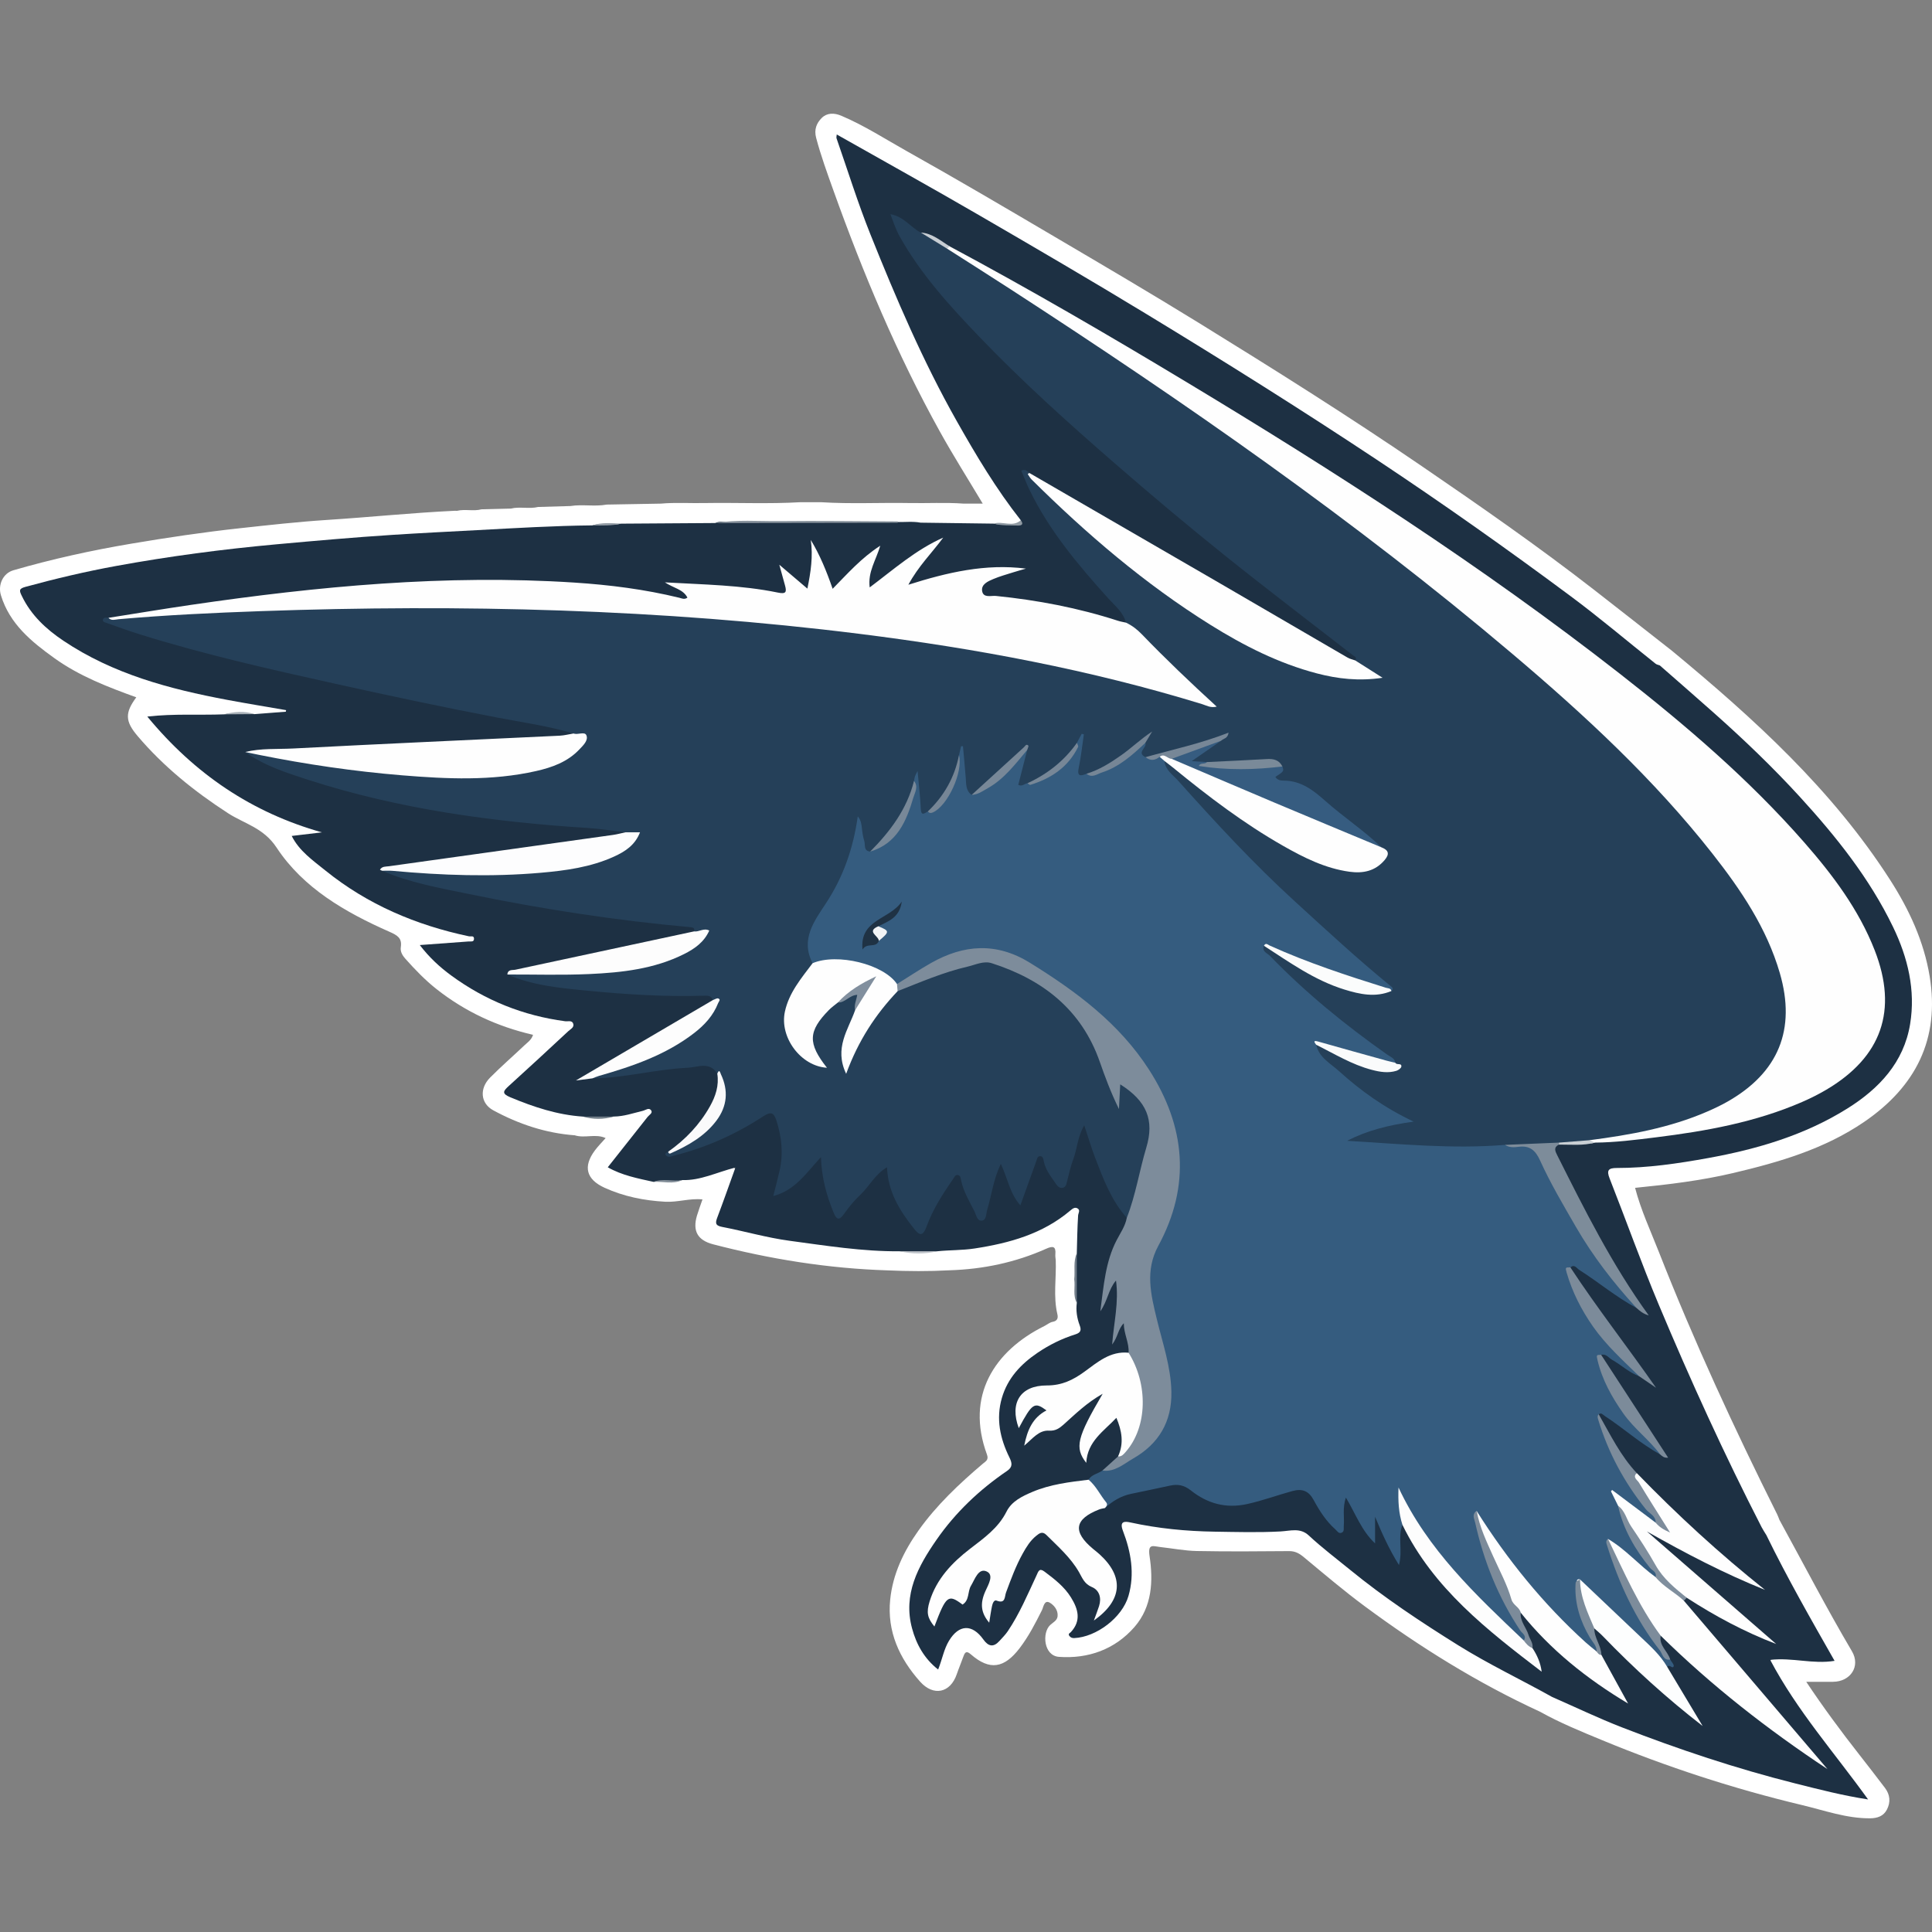 <?xml version="1.0" encoding="utf-8"?>
<!-- Generator: Adobe Illustrator 28.3.0, SVG Export Plug-In . SVG Version: 6.00 Build 0)  -->
<svg version="1.1" id="Layer_1" xmlns="http://www.w3.org/2000/svg" xmlns:xlink="http://www.w3.org/1999/xlink" x="0px" y="0px"
	 viewBox="0 0 1000 1000" style="enable-background:new 0 0 1000 1000;" xml:space="preserve">
<rect x="0" y="0" width="1000" height="1000" fill="#808080" stroke="none"/>
<path style="fill:#FFFFFF;" d="M964.918,580.671c26.609-18.193,39.232-42.839,33.869-75.339
	c-2.993-18.136-10.622-34.554-20.467-49.899c-29.983-46.732-70.485-83.497-112.811-118.504c0,0,0,0,0,0c0,0,0,0,0-0.001
	c-13.513-10.583-26.994-21.208-40.547-31.741c-28.831-22.405-58.801-43.231-88.93-63.827
	c-37.839-25.867-76.641-50.251-115.643-74.301c-24.639-15.193-49.612-29.852-74.56-44.537
	c-25.27-14.875-50.537-29.771-76.124-44.088c-11.31-6.329-22.235-13.428-34.238-18.518c-3.738-1.585-7.436-1.561-10.154,1.154
	c-2.62,2.618-4.045,5.895-2.877,10.296c2.467,9.292,5.744,18.282,8.971,27.296c15.339,42.837,32.898,84.715,54.981,124.563
	c6.994,12.62,14.734,24.827,22.268,37.449c-3.459,0-6.677,0-9.896,0c-9.389-0.685-18.79-0.115-28.185-0.301
	c-15.103-0.264-30.215,0.535-45.311-0.413c-3.659-0.005-7.317-0.01-10.976-0.016c-16.322,0.958-32.659,0.169-48.987,0.429
	c-7.773,0.184-15.556-0.384-23.323,0.306c-9.314,0.164-18.628,0.329-27.941,0.493c-6.214,1.155-12.53-0.245-18.75,0.751
	c-5.585,0.163-11.171,0.326-16.756,0.489c-4.643,1.122-9.437-0.303-14.08,0.829c-5.08,0.127-10.16,0.254-15.24,0.381
	c-4.158,1.118-8.467-0.232-12.632,0.776c-0.408-0.008-0.816-0.039-1.222-0.02c-22.07,1.037-44.055,3.326-66.086,4.741
	c-15.185,0.975-30.274,2.682-45.354,4.322c-18.725,2.036-37.381,4.825-55.984,7.965c-20.616,3.48-40.967,7.952-61.029,13.772
	c-5.343,1.55-8.088,7.486-6.418,12.948c4.535,14.831,15.755,23.985,27.651,32.526c12.875,9.243,27.535,14.895,42.404,20.276
	c-5.914,8.019-5.854,12.343,0.667,20.024c13.412,15.798,29.303,28.595,46.699,39.888c8.51,5.524,18.472,7.565,25.244,17.858
	c13.802,20.977,35.603,33.513,58.366,43.56c4.092,1.806,6.675,3.223,5.94,8.033c-0.359,2.346,0.916,4.343,2.387,5.992
	c5.007,5.615,10.214,11.032,16.148,15.71c14.8,11.667,31.505,19.389,49.912,23.63c-0.911,2.779-2.915,3.968-4.49,5.464
	c-5.889,5.596-12.041,10.926-17.756,16.691c-5.563,5.611-5.027,13.303,1.671,16.93c13.117,7.103,27.126,11.828,42.163,12.924
	c5.221,1.666,10.83-0.971,15.984,1.44c-1.871,2.133-3.897,4.15-5.586,6.419c-6.187,8.308-4.484,14.951,5.034,19.289
	c9.951,4.535,20.443,6.633,31.385,7.24c6.426,0.357,12.639-1.88,19.296-1.199c-1.048,3.051-2.046,5.666-2.846,8.341
	c-2.387,7.985,0.309,12.794,8.342,14.884c29.574,7.693,59.579,12.519,90.161,13.49c10.763,0.482,21.527,0.547,32.289-0.042
	c17.334-0.54,34.03-4.036,49.883-11.121c3.533-1.579,5.195-1.4,4.814,2.926c-0.087,0.991,0.128,2.009,0.203,3.015
	c0.339,9.304-1.337,18.663,0.844,27.922c0.462,1.964,0.063,3.498-2.489,3.957c-1.503,0.271-2.83,1.458-4.266,2.172
	c-25.884,12.855-40.894,36.123-29.69,66.506c1.045,2.833-0.747,3.556-2.145,4.746c-12.243,10.412-23.908,21.375-33.279,34.552
	c-7.677,10.796-13.332,22.583-14.665,35.802c-1.658,16.438,4.717,30.382,15.511,42.468c6.871,7.694,15.613,5.865,18.929-3.83
	c1.088-3.18,2.43-6.272,3.54-9.445c0.889-2.542,1.928-2.477,3.851-0.808c9.704,8.421,17.207,7.184,25.214-3.327
	c4.676-6.139,8.115-12.845,11.53-19.669c0.746-1.49,1.148-5.491,4.045-3.803c2.116,1.233,4.373,3.825,4.027,7.037
	c-0.241,2.241-2.415,3.185-3.851,4.531c-4.264,3.996-3.391,15.887,4.559,16.459c15.101,1.086,28.944-3.816,39.093-15.464
	c9.138-10.488,9.747-23.824,7.798-36.709c-1.01-6.679,1.924-5.073,5.338-4.698c6.39,0.703,12.764,1.965,19.162,2.089
	c15.885,0.308,31.781,0.181,47.671,0.047c3.11-0.026,5.253,1.123,7.573,3.047c10.415,8.64,20.736,17.432,31.604,25.478
	c28.477,21.083,58.463,39.737,90.715,54.586l0,0l0,0c10.311,5.768,21.246,10.221,32.122,14.718
	c33.61,13.896,68.118,25.179,103.491,33.613c11.642,2.776,23.086,6.96,35.325,6.858c3.703-0.031,6.894-1.104,8.651-4.5
	c1.993-3.852,1.654-7.736-1.011-11.239c-4.371-5.745-8.771-11.469-13.229-17.147c-9.58-12.199-18.78-24.668-27.503-37.763
	c4.922,0,9.369,0.018,13.815-0.004c9.117-0.045,14.398-8.063,9.829-15.803c-13.179-22.324-25.093-45.335-37.551-68.05
	c-0.373-0.922-0.683-1.875-1.126-2.762c-22.214-44.493-43.091-89.593-61.267-135.9c-4.281-10.906-9.28-21.588-12.3-33.153
	c17.387-1.736,34.229-3.763,50.76-7.666C920.925,601.531,944.364,594.724,964.918,580.671z M838.273,602.219
	c-6.525,0.227-8.539,3.355-6.877,9.783c0.359,1.387,0.918,2.699,1.418,4.033c8.498,22.692,17.348,45.241,26.791,67.56
	c14.844,35.082,30.86,69.619,47.938,103.665c1.508,3.005,2.542,6.61,6.568,7.478c0.023-0.006,0.04-0.016,0.063-0.023
	c-1.64,2.998,0.437,5.342,1.6,7.757c8.298,17.242,17.76,33.857,27.407,50.365c2.063,3.53,1.804,4.9-2.696,4.961
	c-5.731,0.078-11.271-1.646-17.01-1.288c-7.193,0.448-9.209,3.487-5.994,9.923c2.91,5.825,6.647,11.164,10.442,16.464
	c10.721,14.972,21.897,29.608,33.072,44.439c-1.428,0.435-2.429,0.187-3.396-0.023c-24.848-5.401-49.369-12.029-73.571-19.82
	c-24.609-7.923-48.576-17.505-72.127-28.155c-2.463-1.114-4.996-2.847-7.839-1.44c-1.738-4.228-5.9-5.347-9.441-7.098
	c-38.874-19.226-74.819-42.906-107.739-71.109c-7.845-6.721-15.401-10.513-26.719-9.707c-23.297,1.658-46.75,0.855-69.956-3.169
	c-11.001-1.908-12.852,0.505-9.582,11.433c2.133,7.128,2.717,14.382,2.253,21.738c-0.755,11.966-11.579,22.531-24.283,23.52
	c4.139-14.594-4.613-22.985-14.908-30.373c-4.14-2.971-6.933-2.008-9.614,2.344c-1.175,1.907-2.036,3.989-3.023,6
	c-3.673,7.486-6.917,15.214-11.848,22.008c-3.931,5.417-5.304,5.496-10.426,1.128c-6.465-5.514-13.367-4.774-18.478,1.995
	c-1.861,2.465-2.952,5.314-4.143,8.135c-1.855,4.397-2.663,4.48-5.43,0.61c-9.146-12.789-9.673-26.369-3.473-40.472
	c8.777-19.964,23.612-34.88,40.406-48.106c8.606-6.777,8.876-7.362,5.159-17.255c-6.78-18.048-2.931-32.517,11.942-44.654
	c5.732-4.677,12.309-7.851,19.09-10.713c6.806-2.872,7.625-4.548,6.395-11.701c-0.52-3.021-0.415-6.094-0.953-9.1
	c-1.391-3.215-0.336-7.137-2.405-10.158c0.211-0.301,0.431-0.595,0.619-0.914c0.556-4.444,0.776-8.936,1.924-13.292
	c0.695-6.059,0.275-12.166,0.802-18.227c0.201-2.314,0.191-4.58-2.053-5.926c-2.184-1.31-4.284-0.475-6.299,0.682
	c-3.34,1.917-6.254,4.446-9.663,6.305c-17.928,9.78-37.352,12.895-57.425,13.295c-6.304,2.123-12.604,2.041-18.9-0.022
	c-15.465,0.136-30.752-1.824-46.008-3.981c-13.446-1.901-26.847-4.139-40.068-7.279c-5.802-1.378-6.27-2.528-4.303-8.071
	c1.629-4.59,3.496-9.094,5.001-13.727c0.827-2.547,1.701-5.322-0.434-7.481c-2.143-2.168-4.918-1.281-7.47-0.474
	c-6.386,2.018-12.715,4.287-19.54,4.322c-4.32,1.195-8.643,2.325-13.112,0.685c-4.616-0.735-9.298-1.099-13.76-2.609
	c-7.853-2.658-7.929-3.134-2.821-9.55c4.427-5.562,9.13-10.909,13.285-16.68c1.304-1.81,2.338-4.049,0.699-6.21
	c-1.408-1.857-3.564-1.688-5.618-1.35c-5.009,0.823-9.843,2.542-14.929,2.95c-4.805,1.696-9.611,1.647-14.418-0.01
	c-11.507-0.755-22.415-4.005-33.085-8.098c-4.614-1.77-4.576-2.642-1.127-6.105c8.48-8.515,17.931-15.999,26.199-24.733
	c1.825-1.927,3.965-3.949,3.204-6.872c-0.817-3.137-3.818-3.21-6.435-3.652c-15.802-2.669-30.779-7.71-44.702-15.714
	c-8.613-4.952-16.855-10.379-23.046-18.312c1.079-1.271,2.166-1.186,3.145-1.139c5.137,0.246,10.11-1.082,15.172-1.544
	c2.014-0.184,4.218-0.931,4.306-3.513c0.074-2.197-1.793-3.051-3.524-3.716c-2.856-1.098-5.864-1.681-8.832-2.395
	c-27.933-6.724-52.292-20.11-73.407-39.494c-1.456-1.337-3.738-2.533-3.545-4.676c0.174-1.929,2.609-1.451,4.06-1.881
	c2.441-0.722,6.159-0.234,6.331-3.495c0.178-3.382-3.565-3.904-6.135-4.982c-0.563-0.236-1.178-0.322-1.765-0.489
	c-30.113-8.545-54.531-25.923-75.453-48.702c-0.754-0.821-2.015-1.634-0.846-3.458c11.129-0.913,22.535,0.31,33.86-0.741
	c5.127-1.953,10.257-1.1,15.385-0.013c4.055-0.278,8.094-0.756,12.162-0.884c1.891-0.06,4.043-0.666,4.414-2.61
	c0.489-2.563-2.081-3.113-3.844-3.992c-0.911-0.454-1.936-0.582-2.953-0.71c-7.863-0.988-15.667-2.358-23.446-3.843
	c-24.844-4.743-49.256-10.904-71.799-22.859c-11.03-5.849-21.462-12.555-28.935-22.882c-4.688-6.478-4.154-7.891,3.336-9.833
	c35.669-9.248,71.969-14.85,108.563-18.763c19.38-2.072,38.827-3.403,58.226-5.184c23.063-2.118,46.187-3.017,69.277-4.227
	c16.618-0.871,33.282-2.062,49.959-1.751c4.93-1.695,9.94-1.574,14.979-0.663c16.107-0.627,32.23,0.124,48.34-0.461
	c7.78-1.896,15.692-1.938,23.643-1.904c23.21,0.101,46.421,0.035,69.635,0.036c4.626-0.477,8.918,1.415,13.41,1.856
	c12.361,0.621,24.743-0.216,37.106,0.478c4.527-1.186,9.399-0.306,13.771-2.391c2.356-3.659-0.299-6.286-2.098-8.794
	c-6.893-9.606-13.36-19.484-19.447-29.61c-23.914-39.779-42.338-82.122-58.572-125.49c-3.962-10.585-7.662-21.246-11.056-32.55
	c2.628,0.746,4.339,1.863,6.085,2.846c62.484,35.16,124.446,71.206,185.38,109.003c43.784,27.159,87.078,55.063,129.234,84.703
	c31.492,22.142,62.602,44.786,92.363,69.24c2.692,2.212,5.261,4.999,9.118,4.979c0.058,2.409,1.794,4.009,3.537,5.438
	c3.154,2.585,6.131,5.363,9.217,8.021c31.059,26.756,60.91,54.698,85.173,88.013c11.063,15.19,20.968,31.042,26.466,49.271
	c9.224,30.583,1.023,54.838-25.265,73.015c-19.242,13.305-41.012,20.568-63.671,25.437
	C875.939,598.825,857.248,601.557,838.273,602.219z"/>
<path style="fill:#1D3043;" d="M914.258,794.554c10.814,22.161,23.059,43.565,35.315,65.092c-11.276,1.853-21.657-1.812-33.33-0.503
	c13.953,26.415,33.391,48.196,50.674,72.246c-13.032-2-25.36-5.185-37.685-8.284c-30.528-7.675-60.349-17.622-89.67-29.01
	c-12.269-4.765-24.166-10.486-36.233-15.772c-16.118-9.001-32.812-16.911-48.523-26.708c-19.381-12.085-38.356-24.656-56.062-39.132
	c-7.157-5.851-14.552-11.41-21.32-17.724c-4.46-4.16-9.452-2.366-14.663-2.085c-11.37,0.613-22.8,0.282-34.202,0.108
	c-14.655-0.224-29.188-1.639-43.546-4.785c-2.935-0.643-5.705-0.661-3.786,4.351c4.158,10.859,6.195,22.223,2.874,33.684
	c-3.268,11.277-16.652,21.305-28.07,21.833c-1.081,0.05-1.96-0.27-2.6-1.219c-0.719-1.066,0.422-1.422,0.809-1.838
	c5.551-5.975,3.813-11.962,0.118-17.952c-3.46-5.608-8.576-9.538-13.742-13.409c-2.719-2.037-3.15-0.09-4.123,1.996
	c-4.566,9.795-8.776,19.79-14.829,28.814c-1.23,1.834-2.839,3.42-4.325,5.073c-3.086,3.433-5.727,2.943-8.343-0.731
	c-5.818-8.171-12.677-7.831-17.809,0.675c-2.635,4.366-3.428,9.385-5.606,14.871c-7.223-5.679-11.278-13.054-13.509-21.329
	c-4.746-17.603,3.123-32.062,12.613-45.757c9.856-14.224,22.278-25.991,36.586-35.728c2.978-2.026,2.633-4.056,1.176-7.015
	c-4.794-9.732-7.011-19.923-3.887-30.707c2.981-10.292,9.804-17.529,18.458-23.399c6.091-4.132,12.619-7.364,19.591-9.544
	c3.078-0.963,3.058-2.477,2.196-4.793c-1.384-3.719-1.957-7.537-1.452-11.492c-0.996-8.575-0.992-17.149-0.002-25.724
	c0.19-6.493,0.257-12.993,0.672-19.472c0.085-1.318,1.273-2.745-0.245-3.693c-1.365-0.853-2.576,0.052-3.757,1.053
	c-14.291,12.122-31.453,16.878-49.524,19.658c-6.441,0.991-12.877,0.781-19.289,1.442c-6.524,0.687-13.048,0.653-19.573,0.014
	c-19.178,0.148-38.079-2.905-56.983-5.444c-11.74-1.577-23.232-4.938-34.897-7.175c-3.697-0.709-3.506-2.172-2.439-4.984
	c3.125-8.235,6.03-16.554,9.351-25.755c-9.779,2.507-18.15,6.813-27.52,6.502c-4.894,1.473-9.987-0.234-14.901,0.928
	c-8.169-1.795-16.402-3.387-23.665-7.552c6.834-8.639,13.744-17.367,20.641-26.105c0.829-1.05,2.836-2.003,1.759-3.427
	c-1.143-1.512-2.797-0.034-4.323,0.33c-4.91,1.171-9.738,2.886-14.874,2.941c-5.392,0.693-10.785,0.664-16.179,0.018
	c-13.119-0.882-25.343-4.942-37.399-9.964c-4.637-1.931-3.774-3.23-0.889-5.849c10.342-9.386,20.607-18.858,30.822-28.383
	c1.094-1.02,3.103-1.916,2.608-3.746c-0.561-2.075-2.758-1.212-4.221-1.406c-21.676-2.883-41.318-10.748-58.965-23.677
	c-6.011-4.404-11.39-9.375-16.278-15.758c8.881-0.647,17.074-1.229,25.263-1.858c1.085-0.083,2.783,0.429,2.801-1.37
	c0.018-1.856-1.644-1.09-2.715-1.317c-27.288-5.766-52.429-16.436-74.195-34.03c-6.424-5.193-13.565-10.109-17.446-17.901
	c5.305-0.629,10.464-1.241,15.623-1.853c-36.118-10.189-65.699-30.041-90.37-59.937c13.931-1.575,26.793-0.655,39.585-1.147
	c5.313-0.904,10.633-0.714,15.957-0.117c5.391-0.419,10.782-0.838,16.173-1.257c0.042-0.267,0.084-0.535,0.127-0.802
	c-10.178-1.77-20.377-3.424-30.529-5.331c-29.907-5.618-59.071-13.368-84.773-30.617c-8.98-6.026-16.716-13.228-21.513-23.215
	c-1.293-2.691-1.601-3.693,1.946-4.661c15.496-4.23,31.11-7.918,46.901-10.805c27.536-5.034,55.25-8.685,83.144-11.222
	c19.879-1.808,39.744-3.571,59.667-4.859c14.739-0.953,29.478-1.689,44.222-2.471c19.817-1.052,39.616-2.267,59.465-2.451
	c4.917-1.436,10.017,0.196,14.955-0.893c16.213-0.108,32.427-0.217,48.64-0.325c2.123-1.041,4.392-0.528,6.587-0.531
	c28.994-0.039,57.987-0.026,86.978-0.026c4.246,0.206,8.519-0.436,12.751,0.369c12.605,0.166,25.209,0.332,37.814,0.498
	c3.775,0.772,7.59,0.223,11.385,0.319c1.297,0.033,3.057,0.258,2.638-2.072c-12.684-16.079-23.132-33.587-33.181-51.381
	c-17.496-30.984-31.442-63.613-44.64-96.553c-6.534-16.308-11.763-33.139-17.546-49.747c-0.181-0.52,0.056-1.185,0.112-1.985
	c24.303,13.754,48.583,27.222,72.595,41.153c29.396,17.054,58.751,34.192,87.791,51.84c40.123,24.385,79.91,49.316,119.042,75.283
	c34.174,22.678,67.663,46.331,100.565,70.797c14.974,11.135,29.231,23.232,43.84,34.86c0.584,0.465,1.439,0.588,2.169,0.872
	c9.375,8.224,18.797,16.394,28.112,24.683c15.468,13.765,30.433,28.08,44.398,43.359c18.73,20.493,36.03,42.104,48.208,67.309
	c7.685,15.906,11.731,32.741,8.846,50.306c-3.256,19.83-16.046,33.4-32.461,43.675c-22.091,13.828-46.66,21.05-72.065,25.659
	c-15.651,2.839-31.397,5.153-47.359,5.143c-4.341-0.003-5.292,1.233-3.651,5.403c8.554,21.734,16.384,43.767,25.417,65.296
	c16.38,39.039,33.923,77.569,53.272,115.249C912.545,791.894,913.443,793.202,914.258,794.554z"/>
<path style="fill:#8B959F;" d="M464.56,270.567c-31.45,0.049-62.901,0.099-94.351,0.148c11.092-1.885,22.287-0.874,33.426-1
	c20.164-0.228,40.334,0.07,60.501,0.148c0.447-0.056,0.657,0.03,0.635,0.257C464.743,270.418,464.674,270.567,464.56,270.567z"/>
<path style="fill:#707C88;" d="M557.349,648.657c0.001,8.575,0.001,17.149,0.002,25.724c-2.152-3.887-0.722-8.163-1.325-12.218
	C556.516,657.666,555.422,653.014,557.349,648.657z"/>
<path style="fill:#BFC4CA;" d="M465.633,647.66c6.524-0.005,13.048-0.01,19.573-0.014
	C478.682,649.183,472.158,649.13,465.633,647.66z"/>
<path style="fill:#707D88;" d="M301.604,577.938c5.393-0.006,10.786-0.012,16.179-0.018
	C312.392,579.497,306.999,579.493,301.604,577.938z"/>
<path style="fill:#A8B0B7;" d="M131.786,369.625c-5.319,0.039-10.638,0.078-15.957,0.117
	C121.138,368.361,126.454,367.889,131.786,369.625z"/>
<path style="fill:#909AA3;" d="M528.363,269.272c1.681,2.217,0.354,2.813-1.615,2.75c-4.149-0.131-8.339,0.152-12.409-0.997
	C518.898,269.514,524.096,273.114,528.363,269.272z"/>
<path style="fill:#85909A;" d="M338.245,611.733c4.865-1.947,9.968-0.073,14.901-0.928
	C348.305,613.13,343.213,611.445,338.245,611.733z"/>
<path style="fill:#939CA5;" d="M321.569,271.04c-4.936,1.123-9.946,0.994-14.955,0.893
	C311.52,270.296,316.551,270.772,321.569,271.04z"/>
<path style="fill:#254059;" d="M583.224,630.343c-8.015-8.997-12.143-20.061-16.363-31.045c-1.963-5.11-3.507-10.381-5.655-16.821
	c-3.571,6.113-3.658,12.315-5.758,17.778c-1.307,3.402-2.021,7.034-2.982,10.568c-0.422,1.554-0.511,3.551-2.329,3.963
	c-2.15,0.488-3.222-1.52-4.22-2.941c-2.334-3.32-4.81-6.607-5.652-10.729c-0.243-1.19-0.391-2.706-1.906-2.687
	c-1.469,0.018-1.619,1.592-2.024,2.714c-2.664,7.389-5.324,14.78-8.195,22.752c-5.52-6.176-6.488-13.881-10.123-21.466
	c-3.913,8.182-4.763,16.263-7.082,23.878c-0.62,2.037-0.268,5.295-2.816,5.49c-2.472,0.189-2.858-3.065-3.823-4.969
	c-2.573-5.076-5.547-9.994-6.787-15.652c-0.257-1.174-0.245-2.685-1.681-2.967c-1.473-0.289-1.912,1.212-2.582,2.174
	c-5.367,7.708-10.456,15.664-13.663,24.471c-2.135,5.863-4.049,4.184-6.651,0.901c-7.254-9.155-13.346-18.866-13.798-31.584
	c-6.359,3.715-9.168,9.92-13.86,14.288c-3.102,2.888-5.85,6.248-8.298,9.72c-2.593,3.677-3.924,3.347-5.559-0.658
	c-3.616-8.86-6.154-17.952-6.498-28.607c-7.556,8.156-13.243,17.156-24.672,20.147c1.186-4.742,2.305-8.904,3.259-13.102
	c1.991-8.763,1.129-17.323-1.595-25.856c-1.385-4.338-2.952-4.856-6.82-2.325c-14.24,9.319-29.615,16.219-46.171,20.342
	c-1.465,0.365-3.248,1.377-4.409-0.379c-0.467-0.705,0.585-1.311,1.344-1.624c10.192-4.218,18.486-11.089,24.191-20.268
	c3.689-5.937,5.086-13.163,1.223-20.125c-3.978-6.501-10.104-3.289-15.303-3.054c-16.555,0.747-32.705,5.342-49.347,5.491
	c0.267-4.302,4.238-3.865,6.693-4.667c8.68-2.836,17.438-5.474,25.613-9.566c10.519-5.266,21.025-10.662,27.965-20.799
	c1.151-1.68,2.46-3.265,2.117-5.505c-0.894-2.587-3.117-2.291-5.109-2.233c-19.958,0.582-39.856-0.672-59.685-2.593
	c-14.103-1.366-28.336-2.654-41.605-8.4c8.037-2.405,16.314-2.74,24.601-2.603c16.9,0.278,33.703-0.358,50.116-4.867
	c7.239-1.989,14.459-4.04,20.751-8.491c2.732-1.933,3.466-3.736,1.147-6.344c0.507-1.701-0.433-2.062-1.875-2.191
	c-38.642-3.471-76.933-9.367-114.908-17.214c-15.094-3.119-30.374-5.782-44.665-11.992c2.239-2.036,5.004-1.278,7.575-1.35
	c18.687-0.525,37.328,1.954,56.016,0.988c13.972-0.723,27.956-1.604,41.632-4.839c6.936-1.641,13.635-3.989,19.551-8.188
	c2.619-1.859,3.398-3.862,1.199-6.513c-6.406-0.752-12.793-1.799-19.221-2.209c-49.18-3.137-97.784-9.731-144.855-24.902
	c-11.33-3.652-22.849-7.323-32.742-14.44c13.024-0.027,25.799,2.205,38.609,4.185c17.271,2.669,34.61,4.629,52.07,5.801
	c9.761,0.656,19.511,1.386,29.249,0.898c12.368-0.62,24.783-1.405,36.611-5.741c4.042-1.482,7.761-3.492,11.4-5.788
	c3.875-2.445,4.973-5.155,1.99-8.954c-13.055-3.87-26.541-5.76-39.861-8.309c-27.755-5.312-55.381-11.211-82.963-17.314
	c-34.162-7.558-68.297-15.273-101.735-25.707c-5.813-1.814-11.533-3.929-17.287-5.929c-0.905-0.315-2.23-0.617-1.643-1.931
	c0.473-1.058,1.75-0.759,2.759-0.666c6.521,0.782,12.862-0.938,19.241-1.651c15.548-1.738,31.098-2.903,46.731-3.78
	c42.935-2.409,85.886-2.4,128.842-2.112c25.424,0.171,50.85,1.271,76.237,2.611c26.784,1.414,53.56,3.324,80.247,6.073
	c55.875,5.755,111.377,13.981,166.002,27.276c16.004,3.895,32.112,7.579,47.554,13.216c-11.468-10.174-21.898-21.416-32.778-32.19
	c-2.066-2.046-5.358-3.296-5.42-6.957c-1.4-5.433-5.739-8.753-9.232-12.634c-15.474-17.191-30.343-34.813-40.549-55.817
	c-1.583-3.257-2.876-6.655-4.405-10.226c2.096-0.915,3.203,0.184,4.313,1.275c5.142,6.351,12.074,10.735,18.009,16.23
	c21.346,19.766,43.513,38.619,67.947,54.541c18.61,12.128,37.829,23.159,59.436,29.275c9.416,2.666,18.902,4.771,28.952,3.964
	c-2.111-2.34-6.104-2.967-5.817-7.057c1.13-1.643-0.381-2.045-1.282-2.745c-22.111-17.185-44.423-34.121-66.271-51.634
	c-19.304-15.474-38.233-31.415-56.923-47.649c-24.244-21.059-48.085-42.533-70.302-65.717
	c-15.306-15.972-30.212-32.353-41.103-51.89c-1.89-3.39-3.041-6.933-4.694-11.337c7.122,1.277,10.553,6.957,15.795,9.534
	c5.139,1.904,9.68,4.905,14.28,7.802c25.764,14.796,50.989,30.436,75.678,46.977c44.685,29.938,88.812,60.661,131.865,92.903
	c36.363,27.231,71.921,55.492,105.917,85.641c32.954,29.224,64.506,59.85,90.774,95.451c10.808,14.648,20.215,30.149,26.387,47.361
	c6.251,17.434,8.085,34.822-1.246,52.041c-5.458,10.072-13.608,17.267-23.273,22.785c-16.066,9.173-33.32,14.797-51.793,16.987
	c-7.844,0.93-15.714,1.752-23.55,2.854c-5.062,0.802-10.19,0.365-15.263,0.907c-5.158,2.971-10.739,2.62-16.357,2.173
	c-3.441-0.274-6.853,0.147-10.222,0.836c-5.916-0.654-11.692,1.305-17.584,1.08c-20.078-0.766-40.193-0.62-60.229-2.43
	c-1.213-0.109-2.447-0.058-3.614-0.487c-3.483-1.28-3.93-3.375-1.092-5.733c2.057-1.709,4.587-2.646,7.099-3.446
	c5.795-1.844,11.586-3.722,18.521-4.747c-15.023-8.772-28.076-18.677-39.688-30.402c-2.184-2.205-5.183-4.325-3.389-8.269
	c3.243-2.336,5.838,0.041,8.385,1.397c7.201,3.832,14.666,7.014,22.529,9.097c2.947,0.781,6.339,2.398,9.068-0.781
	c-1.376-2.831-4.366-3.496-6.647-5.091c-20.678-14.458-39.981-30.555-57.503-48.723c-1.877-1.946-5.916-4.266-1.56-7.815
	c3.626-0.251,5.882,2.409,8.616,4.06c14.289,8.629,28.564,17.286,45.628,19.402c2.593,0.322,5.207,1.091,7.432-0.978
	c0.161-1.723-1.003-2.615-2.186-3.417c-12.525-8.487-23.129-19.246-34.309-29.292c-14.527-13.054-28.724-26.501-42.102-40.743
	c-11.137-11.856-22.445-23.578-32.68-36.25c-1.728-2.139-4.122-4.256-2.135-7.526c3.072-1.394,4.959,0.843,6.995,2.385
	c17.141,12.984,33.903,26.517,52.606,37.275c11.623,6.686,23.487,12.872,36.972,15.143c4.732,0.797,8.825-0.377,12.692-2.879
	c2.352-1.522,3.408-3.458,1.528-6.081c-2.225-3.568-5.831-5.475-9.137-7.779c-8.493-5.917-16.15-12.898-24.213-19.361
	c-3.756-3.011-7.727-4.931-12.46-5.809c-9.229-1.713-9.202-1.859-6.754-10.309c-4.508-3.024-9.464-1.035-14.056-0.866
	c-7.104,0.261-14.205,0.247-21.304,0.395c-3.057-0.477-7.534,1.588-8.849-1.867c-1.532-4.027,3.84-4.235,5.903-6.375
	c1.781-1.848,4.163-3.184,6.611-3.981c-10.944,3.686-22.193,5.948-33.078,9.481c-1.16,0.376-2.408,0.307-3.633,0.11
	c-5.025-2.243-2.347-5.605-1.281-8.721c0.139-0.363,0.322-0.722,0.52-1.074c0.213-0.378,0.202-0.211-0.262,0.272
	c-8.085,8.41-17.844,14.292-28.493,18.832c-6.026,0.152-7.178-1.045-6.653-6.725c0.317-3.433,2.243-6.5,2.146-9.875
	c-6.545,9.838-15.982,15.998-25.895,21.598c-6.251,1.107-8.193-0.877-6.563-6.885c0.886-3.266,2.675-6.248,3.112-9.572
	c-7.668,5.633-14.142,12.52-21.517,18.35c-1.408,1.113-2.489,2.7-4.53,2.753c-4.79-1.135-5.482-5.076-5.141-8.833
	c0.328-3.608,0.026-7.086-0.272-10.487c-1.756,11.555-8.176,20.373-15.827,28.505c-4.944,1.819-7.423,0.75-7.117-3.782
	c0.22-3.255-0.657-6.244-0.76-9.282c-4.346,13.306-11.943,24.344-22.331,33.529c-4.345,1.278-5.426-1.968-6.172-4.895
	c-0.997-3.913-1.396-7.969-0.33-10.789c-0.066,17.87-9.031,33.629-19.155,48.814c-4.776,7.164-5.607,14.54-3.549,22.572
	c-0.048,3.056-1.797,5.337-3.58,7.553c-2.303,2.861-4.229,5.944-5.996,9.157c-6.614,12.023-6.798,23.985,9.23,33.891
	c-3.945-5.988-4.66-11.901-1.27-18.055c3.102-5.631,7.133-10.346,12.888-13.437c1.7-0.593,3.47-0.961,4.994-2.024
	c1.509-1.052,3.209-1.992,5.005-0.915c2.178,1.305,1.565,3.423,1.147,5.403c-0.21,0.994-0.027,1.999-0.027,2.994
	c-0.616,5.537-3.884,10.193-5.202,15.516c-0.774,3.128-2.225,6.125-1.309,10.489c4.809-11.274,10.964-20.794,18.234-29.593
	c2.32-2.808,4.481-5.796,7.875-7.489c12.915-6.572,26.391-11.511,40.582-14.579c5.201-1.124,10.077-0.757,14.929,1.147
	c25.505,10.004,44.552,26.37,52.821,53.444c1.597,5.227,4.479,10.035,5.081,15.036c-0.367-1.882-0.622-4.425,1.889-5.779
	c2.245-1.21,4.325,0.17,6.2,1.426c9.594,6.431,14.266,18.94,11.051,29.903c-3.144,10.721-5.697,21.598-8.671,32.362
	C587.315,626.886,587.01,630.043,583.224,630.343z"/>
<path style="fill:#355C7F;" d="M592.83,384.498c1.034,2.46-4.831,4.986,0.071,7.409c2.661,1.622,4.814-0.653,7.228-0.945
	c1.679,0.234,2.704,1.049,2.569,2.892c0.45,4.737,4.456,7.271,7.145,10.278c19.334,21.619,38.997,42.904,60.471,62.514
	c16.169,14.766,32.221,29.631,49.18,43.492c0.906,0.741,2.172,1.447,0.704,2.807c-21.498-3.152-41.389-10.927-60.464-21.04
	c-1.776-0.942-3.338-2.359-5.511-2.368c-1.215,3.001,1.71,3.776,3.038,5.15c18.515,19.163,39.082,35.906,60.844,51.228
	c1.595,1.123,3.78,1.774,4.124,4.176c-2.986,2.621-6.245,1.16-9.243,0.313c-8.565-2.421-17.29-4.377-25.421-8.181
	c-1.966-0.92-3.939-2.157-6.313-1.446c1.479,6.616,7.313,9.57,11.742,13.574c11.169,10.098,23.306,18.907,38.701,26.19
	c-13.148,1.834-24.128,4.622-34.451,9.942c27.273,1.593,54.446,4.367,81.76,2.099c2.984,0.948,6.092,0.639,9.059,0.35
	c5.759-0.561,8.954,2.001,11.446,6.979c9.926,19.828,20.446,39.34,33.99,57.007c3.827,4.992,7.273,10.279,11.573,14.929
	c1.17,1.265,3.519,2.599,1.94,5.121c-10.516-5.59-19.602-13.33-29.609-19.684c-1.391-0.883-2.42-3.1-4.571-1.278
	c1.617,9.275,6.187,17.337,11.08,25.086c5.744,9.095,12.668,17.329,20.991,24.3c2.063,1.728,4.858,3.356,3.492,6.93
	c-5.199-1.891-9.176-5.791-13.905-8.439c-1.819-1.018-3.129-3.297-5.736-2.619c0.137,6.943,4.016,12.541,6.9,18.419
	c4.995,10.18,13.286,17.941,20.312,26.634c1.45,1.794,4.61,3.113,3.292,6.46c-10.268-5.609-18.913-13.559-28.676-19.897
	c-0.967-0.628-1.705-1.872-3.104-0.861c6.498,18.347,16.241,34.875,28.063,50.254c1.407,1.83,4.871,3.227,1.947,6.441
	c-2.651,0.842-4.708-0.545-6.578-2.023c-4.191-3.313-8.641-6.31-12.389-9.793c0.283,0.66,0.724,1.555,0.874,2.555
	c2.941,11.589,8.704,21.688,16.112,30.96c1.433,1.794,4.892,3.172,1.989,6.398c-3.015,0.825-4.91-1.242-7.006-2.75
	c-5.32-3.83-9.696-8.819-15.177-12.351c0.49,7.757,4.298,14.28,7.549,20.96c6.184,12.708,12.694,25.243,21.635,36.318
	c0.651,1.159,2.049,2.526,1.796,3.433c-0.494,1.772-2.328-1.391-3.351,0.358c-3.046,0.415-4.125-2.107-5.709-3.848
	c-11.648-12.809-25.209-23.652-37.159-36.152c-0.408-0.426-1.098-0.496-1.701-0.414c-2.939,6.849,1.878,12.276,3.317,18.278
	c1.111,4.633,4.703,8.357,5.214,13.275c-3.475,2.363-5.831-0.201-7.933-2.167c-18.457-17.264-35.473-35.784-48.994-57.274
	c-1.184-1.882-2.195-3.862-3.872-5.25c2.433,15.143,9.411,28.481,15.812,42.017c2.334,4.936,4.754,9.852,7.686,14.487
	c0.93,1.47,1.51,3.008-0.639,4.056c-2.71,0.341-4.744-1.138-6.492-2.801c-20.048-19.055-39.296-38.809-53.963-62.515
	c-1.846-2.984-3.103-6.15-3.451-8.855c-0.181,4.06,4.146,8.592,0.844,13.641c-2.519,6.329,0.244,13.145-1.799,20.811
	c-5.273-8.485-8.827-16.522-12.362-24.983c0,4.596,0,9.193,0,13.789c-7.023-6.606-10.03-15.233-15.096-23.729
	c-1.868,5.389-0.707,10.134-1.103,14.724c-0.101,1.175,0.332,2.665-0.878,3.349c-1.687,0.954-2.521-0.756-3.502-1.629
	c-4.784-4.258-8.19-9.577-11.195-15.138c-2.495-4.619-5.742-6.133-11.053-4.675c-7.834,2.151-15.447,4.982-23.431,6.733
	c-11.081,2.431-20.626-0.323-29.131-7.085c-3.431-2.728-6.734-3.334-10.722-2.468c-6.743,1.465-13.5,2.863-20.253,4.278
	c-5.219,1.093-9.569,3.768-13.442,7.325c-3.12-4.716-8.124-8.344-8.476-14.661c1.599-2.772,4.85-3.051,7.162-4.747
	c14.418-7.389,28.86-14.767,32.488-32.818c1.561-7.768,0.235-15.388-1.343-22.987c-2.358-11.357-6.045-22.387-8.108-33.828
	c-1.796-9.957-0.952-19.248,3.82-28.409c18.375-35.277,11.586-67.706-12.034-97.814c-16.38-20.879-37.477-36.27-60.726-48.357
	c-13.589-7.065-27.796-3.905-40.913,3.385c-5.153,2.864-9.979,6.289-15.202,9.053c-1.481,0.783-2.854,1.56-4.591,1.187
	c-0.591-0.153-1.289-0.244-1.672-0.68c-8.699-9.893-20.486-10.002-32.255-10.319c-3.171-0.085-6.498,0.891-9.486-1.021
	c-6.424-12.389,0.913-21.829,7.075-31.239c8.849-13.514,13.996-28.261,16.31-44.742c1.726,2.062,1.901,4.08,2.134,6.155
	c0.248,2.207,0.559,4.452,1.238,6.553c0.641,1.982-0.541,5.118,3.039,5.51c13.505-8.497,20.757-20.876,22.691-36.555
	c0.156-0.782,0.26-1.58,0.487-2.341c0.16-0.537,0.486-1.025,1.369-2.808c0.676,7.664,1.39,13.567,1.649,19.489
	c0.173,3.943,1.833,2.533,3.66,1.423c0.814,0.642,1.539,0.215,2.11-0.317c8.365-7.803,13.53-17.172,14.01-28.814
	c0.366-1.536,0.733-3.071,1.099-4.607c0.323,0,0.646,0,0.97,0c0.484,5.464,1.003,10.925,1.44,16.393
	c0.256,3.211-0.075,6.59,3.061,8.782c9.209-5.302,17.152-12.126,24.26-19.989c1.232-1.363,1.752-3.902,4.488-3.273
	c-1.542,6.031-3.084,12.062-4.622,18.079c2.001,1.018,3.228-0.626,4.746-0.829c11.444-3.406,20.715-9.469,25.59-20.912
	c0.833-1.562,1.666-3.124,2.5-4.685c0.369,0.084,0.737,0.168,1.106,0.253c-0.852,5.775-1.432,11.608-2.643,17.306
	c-0.967,4.547,0.857,4.424,4.012,3.118c8.842-0.671,15.365-6.044,22.3-10.733C587.341,387.959,588.625,383.898,592.83,384.498z"/>
<path style="fill:#FEFEFE;" d="M822.844,590.155c20.815-2.723,41.409-6.376,60.827-14.81c3.536-1.536,7.042-3.195,10.392-5.095
	c26.453-14.998,35.676-37.353,27.172-66.579c-6.773-23.28-20.089-43.012-34.852-61.796
	c-30.367-38.638-66.253-71.826-103.605-103.457c-81.868-69.328-169.783-130.371-259.676-188.672
	c-10.921-7.083-21.928-14.034-32.896-21.046c-0.145-1.067-0.03-1.84,1.344-1.185c41.397,22.16,81.958,45.785,122.173,70
	c77.417,46.617,153.353,95.461,224.655,151.164c34.065,26.612,66.859,54.661,95.435,87.274
	c14.801,16.892,28.263,34.761,36.523,55.908c12.123,31.034,3.62,55.289-25.127,72.223c-4.015,2.365-8.22,4.465-12.497,6.321
	c-24.127,10.469-49.702,15.067-75.586,18.276c-10.498,1.302-21.007,2.646-31.616,2.732
	C824.299,591.677,822.841,592.466,822.844,590.155z"/>
<path style="fill:#FEFEFE;" d="M582.788,322.272c3.137,1.471,5.798,3.512,8.224,6.03c12.289,12.754,25.11,24.97,38.752,37.447
	c-3.207,0.788-5.314-0.599-7.376-1.233c-57.939-17.824-117.256-28.885-177.31-36.411c-102.979-12.905-206.354-15.43-309.953-11.783
	c-24.635,0.867-49.266,2.038-73.836,4.189c-1.725,0.151-3.647,0.958-5.158-0.724c14.223-2.239,28.428-4.61,42.674-6.696
	c65.822-9.637,131.863-15.879,198.485-11.551c18.282,1.188,36.466,3.495,54.321,7.858c1.298,0.317,2.63,1.08,4.201-0.072
	c-2.232-4.365-7.118-4.882-11.658-7.896c20.281,1.167,39.532,1.39,58.43,5.28c4.209,0.866,4.705-0.178,3.749-3.665
	c-0.897-3.274-1.802-6.547-2.959-10.745c5.058,4.304,9.476,8.065,14.535,12.369c1.772-8.671,2.974-16.758,1.757-25.196
	c4.7,7.738,8.09,16.021,11.313,25.289c7.666-7.771,14.723-15.897,24.649-22.304c-2.185,7.489-6.516,13.498-5.47,21.589
	c12.587-9.46,23.989-19.564,38.051-25.773c-5.858,7.935-12.921,14.852-18.026,24.385c20.208-6.398,39.962-11.022,60.839-8.342
	c-2.169,0.631-4.351,1.217-6.503,1.902c-3.476,1.107-7.019,2.072-10.368,3.488c-2.777,1.174-6.365,2.723-5.789,6.228
	c0.613,3.734,4.672,2.275,7.161,2.527c21.503,2.18,42.612,6.19,63.192,12.865C580.037,321.758,581.429,321.963,582.788,322.272z"/>
<path style="fill:#7D8C9B;" d="M464.289,509.344c5.846-3.635,11.578-7.469,17.56-10.866c17.015-9.662,33.951-10.848,51.264-0.133
	c23.904,14.794,46.197,31.319,61.647,55.36c18.895,29.402,21.679,59.982,4.746,91.194c-6.941,12.793-3.796,25.233-0.736,37.902
	c3,12.419,7.268,24.56,7.537,37.544c0.322,15.553-6.587,27.043-19.821,34.6c-4.882,2.788-9.438,7.093-15.864,6.207
	c2.695-2.435,5.391-4.871,8.087-7.307c10.438-13.965,12.914-29.098,6.9-45.591c-0.928-2.545-2.849-5.061-1.455-8.084
	c0.345-5.149-2.463-9.708-2.489-15.253c-3.017,3.047-2.994,7.089-6.026,11.009c0.898-11.539,3.546-21.789,2.001-33.132
	c-4.015,4.728-4.275,10.5-8.125,15.935c1.788-13.379,2.64-25.598,8.443-36.791c1.95-3.761,4.473-7.297,5.266-11.596
	c4.619-11.758,6.478-24.284,10.097-36.326c4.28-14.243,0.248-24.084-13.499-32.769c-0.204,3.973-0.39,7.575-0.658,12.787
	c-4.363-8.926-7.196-16.669-9.935-24.484c-9.463-26.991-29.534-42.538-55.903-50.995c-4.222-1.354-8.405,0.827-12.534,1.78
	c-12.53,2.89-24.29,8.002-36.194,12.691C463.341,511.896,463.289,510.664,464.289,509.344z"/>
<path style="fill:#FEFEFE;" d="M701.44,341.823c4.375,2.774,8.75,5.548,14.178,8.99c-12.292,1.827-23.175,0.565-33.931-2.249
	c-19.831-5.187-37.888-14.358-55.159-25.141c-33.968-21.207-64.169-47.081-92.532-75.198c-0.801-0.794-1.361-1.831-2.006-2.774
	c-0.028-0.041,0.195-0.309,0.345-0.401c0.167-0.103,0.384-0.125,0.579-0.182c32.143,18.609,64.3,37.193,96.424,55.834
	c22.754,13.203,45.458,26.491,68.21,39.697C698.724,341.083,700.137,341.358,701.44,341.823z"/>
<path style="fill:#FEFEFE;" d="M563.46,765.899c3.851,3.22,5.916,7.823,9.02,11.619c1.1,1.346,0.169,2.128-0.546,3.042
	c-0.984,0.228-2.015,0.339-2.947,0.702c-12.912,5.035-13.917,11.563-3.177,20.479c1.097,0.91,2.234,1.775,3.289,2.732
	c12.785,11.606,11.991,23.757-2.916,34.315c1.057-2.921,1.952-5.171,2.686-7.473c1.361-4.268,0.148-8.255-3.745-9.882
	c-3.897-1.629-4.883-4.648-6.656-7.737c-4.304-7.496-10.806-13.186-16.874-19.215c-2.112-2.098-3.683-0.798-5.261,0.467
	c-3.077,2.468-5.101,5.79-6.983,9.178c-3.567,6.419-6.089,13.291-8.631,20.155c-0.816,2.203-0.187,6.011-4.879,4.195
	c-1.44-0.557-2.122,1.623-2.404,2.967c-0.581,2.779-0.953,5.602-1.42,8.459c-4.279-5.051-4.884-9.876-1.949-16.378
	c1.575-3.489,4.585-8.462,0.507-10.191c-4.198-1.78-6.002,4.149-8.002,7.459c-1.838,3.041-0.693,7.464-4.361,9.736
	c-7.42-5.562-8.476-4.74-14.569,11.356c-3.596-4.415-4.269-7.211-2.459-13.051c3.591-11.587,11.548-19.961,20.856-27.133
	c7.239-5.578,14.652-10.741,18.952-19.33c2.655-5.302,8.034-7.897,13.349-10.157C543.645,768.258,553.558,767.1,563.46,765.899z"/>
<path style="fill:#FEFEFE;" d="M296.861,379.642c2.234,0.903,5.805-1.241,6.678,0.997c1.04,2.666-1.701,5.18-3.615,7.216
	c-6.108,6.494-14.144,9.375-22.536,11.264c-22.918,5.16-46.1,4.085-69.225,2.186c-24.92-2.047-49.65-5.668-74.174-10.605
	c-2.355-0.474-4.705-0.971-7.058-1.458c8.155-2.036,16.541-1.391,24.799-1.824c45.983-2.414,91.988-4.422,137.983-6.626
	C292.109,380.677,294.479,380.037,296.861,379.642z"/>
<path style="fill:#FEFEFE;" d="M832.32,796.562c9.169,5.37,16.056,13.585,24.599,19.736c6.247,2.446,11.72,5.819,14.65,12.235
	c24.776,29.052,49.551,58.104,74.327,87.157c-30.89-20.442-59.934-43.097-86.323-69.052c-3.418-0.255-5.387-2.433-6.941-5.192
	c-7.74-13.737-14.57-27.91-20.424-42.552C831.883,798.085,831.971,797.324,832.32,796.562z"/>
<path style="fill:#FEFEFE;" d="M584.154,700.171c10.199,16.293,9.789,38.413-1.458,51.284c-1.073,1.228-2.078,2.56-3.987,2.391
	c3.139-6.805,1.927-13.381-0.87-19.986c-6.471,6.91-15.004,12.103-15.6,23.306c-6.104-7.875-4.832-13.003,8.51-35.751
	c-8.329,4.701-14.173,10.519-20.269,15.964c-2.192,1.958-4.199,3.303-7.427,3.121c-5.408-0.306-8.5,4.11-12.914,7.768
	c1.608-8.19,4.418-14.528,11.517-18.242c-6.212-4.575-7.347-3.825-14.34,9.183c-4.812-12.986,0.737-22.135,14.513-22.102
	c7.763,0.019,13.55-2.808,19.432-7.082C568.094,705.06,574.705,699.207,584.154,700.171z"/>
<path style="fill:#FEFEFE;" d="M837.522,779.39c-1.232-2.498-2.464-4.997-3.695-7.495c0.203-0.229,0.405-0.458,0.608-0.686
	c7.511,5.64,15.023,11.279,22.534,16.919c1.996-1.244,2.122-1.351,0.706-3.02c-4.228-4.985-7.962-10.326-11.114-16.023
	c-1.126-2.035-3.731-4.841,0.62-6.636c20.853,21.531,42.877,41.771,66.398,60.48c-21.168-8.482-41.288-19.014-61.169-30.266
	c22.318,19.428,44.637,38.856,66.955,58.284c-16.399-6.285-31.687-14.477-46.301-23.949c-9.878-3.533-14.588-12.366-20.337-20.05
	C846.397,798.488,841.967,788.921,837.522,779.39z"/>
<path style="fill:#FDFDFE;" d="M323.749,430.793c2.363,0,4.726,0,7.52,0c-2.553,6.669-7.749,9.992-13.52,12.61
	c-12.012,5.45-24.882,7.203-37.838,8.337c-25.582,2.238-51.138,1.353-76.67-0.993c-1.808-0.166-3.643-0.042-5.465-0.052
	c-0.186-0.082-0.374-0.16-0.558-0.247c-0.184-0.087-0.364-0.183-0.545-0.275c1.04-1.854,3.01-1.574,4.613-1.8
	c38.645-5.438,77.301-10.801,115.95-16.212C319.428,431.854,321.579,431.256,323.749,430.793z"/>
<path style="fill:#FEFEFE;" d="M764.36,782.145c15.836,25.127,34.366,48.022,56.417,67.991c1.797,1.627,3.732,3.101,5.603,4.646
	c1.411-0.208,1.821,0.974,2.493,1.793c4.61,8.392,9.219,16.784,13.829,25.176c-21.232-12.693-40.196-27.778-55.581-47.041
	c-2.976-0.684-5.09-2.44-6.324-5.212c-6.345-14.251-12.661-28.515-16.957-43.561C763.476,784.661,762.727,783.203,764.36,782.145z"
	/>
<path style="fill:#FDFDFD;" d="M359.223,482.093c2.588,0.397,4.983-1.937,7.892-0.449c-2.617,5.947-7.51,9.402-12.998,12.155
	c-15.399,7.725-32.14,9.593-48.949,10.361c-14.16,0.648-28.371,0.2-42.559,0.237c0.231-2.793,2.573-2.136,4.204-2.487
	C297.611,495.284,328.418,488.692,359.223,482.093z"/>
<path style="fill:#FDFEFE;" d="M817.825,817.504c10.339,9.82,20.66,19.659,31.025,29.45c5.158,4.873,10.477,9.59,14.095,15.827
	c6.112,10.197,12.224,20.396,18.337,30.594c-18.461-14.267-35.556-29.804-51.625-46.468c-1.385-1.437-2.95-2.701-4.431-4.045
	c-1.76-0.23-3.09-1.243-3.725-2.773c-2.868-6.907-4.67-14.102-5.3-21.563C816.117,817.544,816.895,817.234,817.825,817.504z"/>
<path style="fill:#FDFDFD;" d="M725.903,789.257c-1.965-6.084-2.313-12.342-2.033-19.331c15.054,32.265,40.054,55.64,64.838,79.193
	c2.325,0.384,3.709,1.839,4.509,3.959c2.42,3.678,4.164,7.628,4.75,12.21C769.84,843.772,741.915,822.181,725.903,789.257z"/>
<path style="fill:#7D8C9A;" d="M847.014,676.968c-11.837-12.927-22.526-26.705-31.312-41.916
	c-6.517-11.283-13.174-22.507-18.555-34.377c-2.305-5.084-5.188-7.836-11.03-7.102c-2.326,0.292-4.911,0.502-7.113-0.992
	c9.335-0.391,18.669-0.782,28.003-1.174c0.4,0.291,0.512,0.541,0.335,0.75c-0.158,0.187-0.318,0.282-0.482,0.282
	c-2.818,1.437-1.929,3.352-0.857,5.484c14.148,28.134,28.142,56.352,47.39,82.944C850.267,679.951,848.659,678.425,847.014,676.968z
	"/>
<path style="fill:#FDFDFD;" d="M369.007,517.624c0.938-0.306,2.059-1.091,2.777-0.818c1.434,0.546,0.226,1.631-0.076,2.402
	c-2.508,6.427-7.013,11.322-12.353,15.449c-14.685,11.35-31.859,17.236-49.414,22.255c-1.133,0.324-2.216,0.828-3.322,1.248
	c-2.374,0.303-4.748,0.606-8.526,1.087C322.476,544.936,345.742,531.28,369.007,517.624z"/>
<path style="fill:#7C8B9A;" d="M848.399,712.323c-8.384-8.216-17.135-16.061-23.923-25.792c-5.985-8.579-10.654-17.744-13.565-27.78
	c-0.802-2.766-0.641-2.813,1.925-2.744c13.962,21.248,29.662,41.238,44.327,62.304C854.241,716.315,851.32,714.319,848.399,712.323z
	"/>
<path style="fill:#7C8B9A;" d="M859.262,752.778c-5.682-7.614-13.484-13.296-18.987-21.11c-5.987-8.5-10.996-17.405-13.393-27.606
	c-0.653-2.779-0.585-2.794,1.876-2.798c11.411,17.522,22.822,35.044,34.676,53.247C861.083,754.692,860.235,753.575,859.262,752.778
	z"/>
<path style="fill:#7D8C9B;" d="M847.18,762.448c-2.324,2.224,0.299,3.571,1.122,4.933c5.012,8.3,10.236,16.472,16.13,25.869
	c-3.584-1.582-5.738-2.999-7.464-5.123c0.099-3.624-3.309-4.731-5.102-6.964c-11.154-13.892-19.452-29.271-24.63-46.326
	c-0.304-1-0.571-1.941,0.245-2.817C833.492,742.523,838.762,753.505,847.18,762.448z"/>
<path style="fill:#7C8B9A;" d="M793.218,853.078c-1.97-0.789-3.35-2.249-4.509-3.959c1.7-2.505-0.873-3.745-1.824-5.173
	c-11.408-17.135-18.905-35.878-23.356-55.896c-0.441-1.985-1.882-4.289,0.832-5.905c1.468,8.282,5.096,15.792,8.483,23.368
	c3.306,7.394,7.232,14.55,9.475,22.351c0.874,3.039,4.147,3.935,4.804,6.846c-0.447,4.462,2.85,7.618,4.033,11.514
	C791.848,848.507,793.65,850.453,793.218,853.078z"/>
<path style="fill:#7D8C9B;" d="M832.32,796.562c8.28,17.129,15.838,34.652,27.253,50.076c-0.982,5.163,3.731,8.055,4.927,12.351
	c-3.636,0.61-3.998-2.993-5.346-4.716c-12.746-16.296-21.224-34.809-27.372-54.458C831.427,798.682,830.987,797.453,832.32,796.562z
	"/>
<path style="fill:#FAFAFB;" d="M371.27,555.724c1.086-2.744,1.532-0.414,1.875,0.315c3.962,8.421,3.29,16.508-2.289,23.95
	c-6.124,8.169-14.748,12.992-23.865,17.04c-0.567,0.252-1.09-0.187-1.135-0.913c8.91-6.268,16.281-13.991,21.621-23.503
	C370.394,567.42,372.238,561.854,371.27,555.724z"/>
<path style="fill:#7F8E9D;" d="M837.522,779.39c3.672,2.631,4.374,7.156,6.737,10.639c4.433,6.538,8.779,13.167,12.643,20.05
	c3.983,7.095,10.041,11.985,16.162,16.918c-0.499,0.512-0.998,1.024-1.496,1.536c-4.657-4.349-10.54-7.231-14.65-12.235
	c0.774-2.648-1.762-3.38-2.924-4.815C846.253,801.926,840.176,791.545,837.522,779.39z"/>
<path style="fill:#7C8C9B;" d="M817.825,817.504c0.039,9.161,3.951,17.192,7.4,25.358c-0.105,4.922,3.57,8.839,3.649,13.712
	c-1.294,0.045-1.878-0.895-2.493-1.793c0.12-2.933-2.042-4.787-3.366-7.02c-4.989-8.41-7.927-17.374-7.553-27.258
	C815.537,818.524,815.588,818.526,817.825,817.504z"/>
<path style="fill:#C7CDD3;" d="M491.549,127.514c-0.448,0.395-0.896,0.79-1.344,1.185c-4.515-2.771-9.03-5.543-13.545-8.314
	C482.584,120.754,486.83,124.628,491.549,127.514z"/>
<path style="fill:#C9CFD4;" d="M806.86,592.439c0.136-0.332,0.185-0.675,0.147-1.032c5.279-0.417,10.558-0.835,15.836-1.252
	c0.889,0.419,1.778,0.838,2.666,1.257C819.367,593.101,813.093,592.4,806.86,592.439z"/>
<path style="fill:#FEFEFE;" d="M602.699,393.854c-0.82-0.715-1.639-1.429-2.459-2.144c1.952-3.595,4.784-0.092,7.087-0.89
	c29.839,12.725,59.973,24.755,89.719,37.71c6.343,2.763,12.115,6.484,17.991,10.05c3.626,1.421,4.379,3.367,1.653,6.581
	c-4.889,5.763-11.175,7.016-18.182,6.051c-12.524-1.725-23.606-7.28-34.398-13.422c-20.209-11.501-38.654-25.514-56.614-40.199
	C605.927,396.308,604.299,395.098,602.699,393.854z"/>
<path style="fill:#FEFEFE;" d="M464.289,509.344c0.103,1.228,0.206,2.455,0.309,3.683c-11.399,12.005-20.352,25.6-26.627,42.779
	c-6.372-13.377,1.128-22.859,4.634-32.934c1.467-4.187,2.695-8.474,4.668-11.856c-4.791,1.401-8.919,5.083-13.576,7.87
	c-1.554,1.285-3.236,2.444-4.642,3.875c-10.822,11.02-11.015,17.262-1.028,29.906c-13.519-0.798-24.654-15.744-21.764-29.065
	c2.145-9.888,8.524-17.296,14.336-25.055C433.375,493.143,457.41,499.084,464.289,509.344z"/>
<path style="fill:#365C80;" d="M715.038,438.58c-18.492-7.724-37.004-15.399-55.468-23.188
	c-17.731-7.479-35.411-15.078-53.114-22.624c-0.248-2.222,1.492-2.662,2.984-3.102c6.726-1.983,13.356-4.235,19.877-6.81
	c1.027-0.406,1.945-0.31,2.711,0.551c-4.823,3.346-9.646,6.691-15.231,10.566c3.248,0.195,5.565,0.335,7.882,0.474
	c0.023,0.2,0.119,0.544,0.056,0.576c-0.487,0.249-0.572,0.584-0.163,0.633c5.379,0.636,10.826,0.877,16.171,0.346
	c5.601-0.557,11.243,0.049,16.795-0.945c2.353-0.421,4.327,0.479,6.237,1.667c0.808,2.498,0.808,2.498-3.644,5.377
	c1.087,1.831,2.881,1.931,4.641,1.953c8.774,0.11,15.056,5.035,21.232,10.52C695.396,422.913,705.959,429.851,715.038,438.58z"/>
<path style="fill:#FBFCFC;" d="M654.224,489.537c0.897-1.808,1.998-0.561,2.945-0.131c19.473,8.83,39.742,15.46,60.105,21.84
	c1.06,0.332,2.552,0.113,2.924,1.701c-8.258,3.489-16.354,1.699-24.411-0.789C680.416,507.408,667.508,498.124,654.224,489.537z"/>
<path style="fill:#FAFBFB;" d="M681.254,540.777c-1.152-1.537-1.591-2.423,1.082-1.662c11.705,3.334,23.435,6.577,35.162,9.835
	c1.563,0.434,3.155,0.763,4.734,1.141c0.648,1.368,3.324-0.095,3.105,1.963c-0.09,0.845-1.58,1.905-2.627,2.22
	c-4.231,1.273-8.437,0.584-12.635-0.513C699.727,551.056,690.698,545.463,681.254,540.777z"/>
<path style="fill:#7A8A99;" d="M663.776,396.725c-14.379,1.76-28.75,2.02-43.261-0.26c0.809-1.954,3.178-0.646,4.164-2.017
	c10.316-0.506,20.638-0.94,30.948-1.56C659.165,392.675,662.066,393.302,663.776,396.725z"/>
<path style="fill:#788898;" d="M473.086,404.227c2.438,2.951,0.414,6.049-0.347,8.64c-3.599,12.258-8.466,23.768-22.341,27.914
	C460.779,430.347,469.418,418.83,473.086,404.227z"/>
<path style="fill:#778797;" d="M632.028,383.409c-8.524,3.12-17.048,6.241-25.573,9.361c-2.135,0.013-3.749-3.022-6.216-1.06
	c-2.395,1.974-4.837,2.173-7.338,0.197c14.263-3.998,28.775-7.101,42.994-12.687C635.538,382.299,633.212,382.23,632.028,383.409z"
	/>
<path style="fill:#788898;" d="M531.688,388.164c-6.15,7.264-11.845,14.988-20.395,19.793c-2.654,1.492-5.129,3.359-8.35,3.469
	c9.005-8.225,18.005-16.458,27.038-24.655c0.614-0.558,1.202-1.963,2.276-0.847C532.539,386.217,531.903,387.394,531.688,388.164z"
	/>
<path style="fill:#768696;" d="M592.83,384.498c-6.691,6.291-13.52,12.434-22.477,15.334c-2.516,0.815-5.119,3.046-7.979,0.662
	c6.638-2.03,12.4-5.662,18.02-9.63c5.409-3.819,10.128-8.443,15.96-12.23C595.181,380.589,594.005,382.544,592.83,384.498z"/>
<path style="fill:#818F9E;" d="M433.696,518.885c5.412-6.005,12.281-10.002,19.86-13.558c-3.651,5.848-7.302,11.697-10.953,17.545
	c-0.662-2.613,0.631-5.061,1.107-7.942C439.55,515.116,437.422,519.102,433.696,518.885z"/>
<path style="fill:#768696;" d="M496.37,390.858c2.234,8.601-5.762,26.153-13.468,29.629c-1.06,0.478-1.911,0.437-2.651-0.498
	C488.665,411.961,494.134,402.304,496.37,390.858z"/>
<path style="fill:#778797;" d="M557.401,384.503c0.228,0.708,0.86,1.613,0.625,2.095c-5.109,10.456-13.928,16.322-24.722,19.639
	c-0.378,0.116-0.99-0.531-1.493-0.823C542.125,400.627,550.812,393.848,557.401,384.503z"/>
<path style="fill:#1F3244;" d="M454.876,486.998c-1.461,3.973-6.18,0.621-8.432,4.5c-1.581-15.726,13.975-15.423,20.316-24.853
	c-1.136,8.467-7.057,10.196-12.135,12.79C454.036,481.978,455.868,484.441,454.876,486.998z"/>
<path style="fill:#F2F4F6;" d="M454.876,486.998c0.077-2.526-6.743-4.821-0.253-7.563
	C460.552,481.854,460.565,482.262,454.876,486.998z"/>
</svg>
